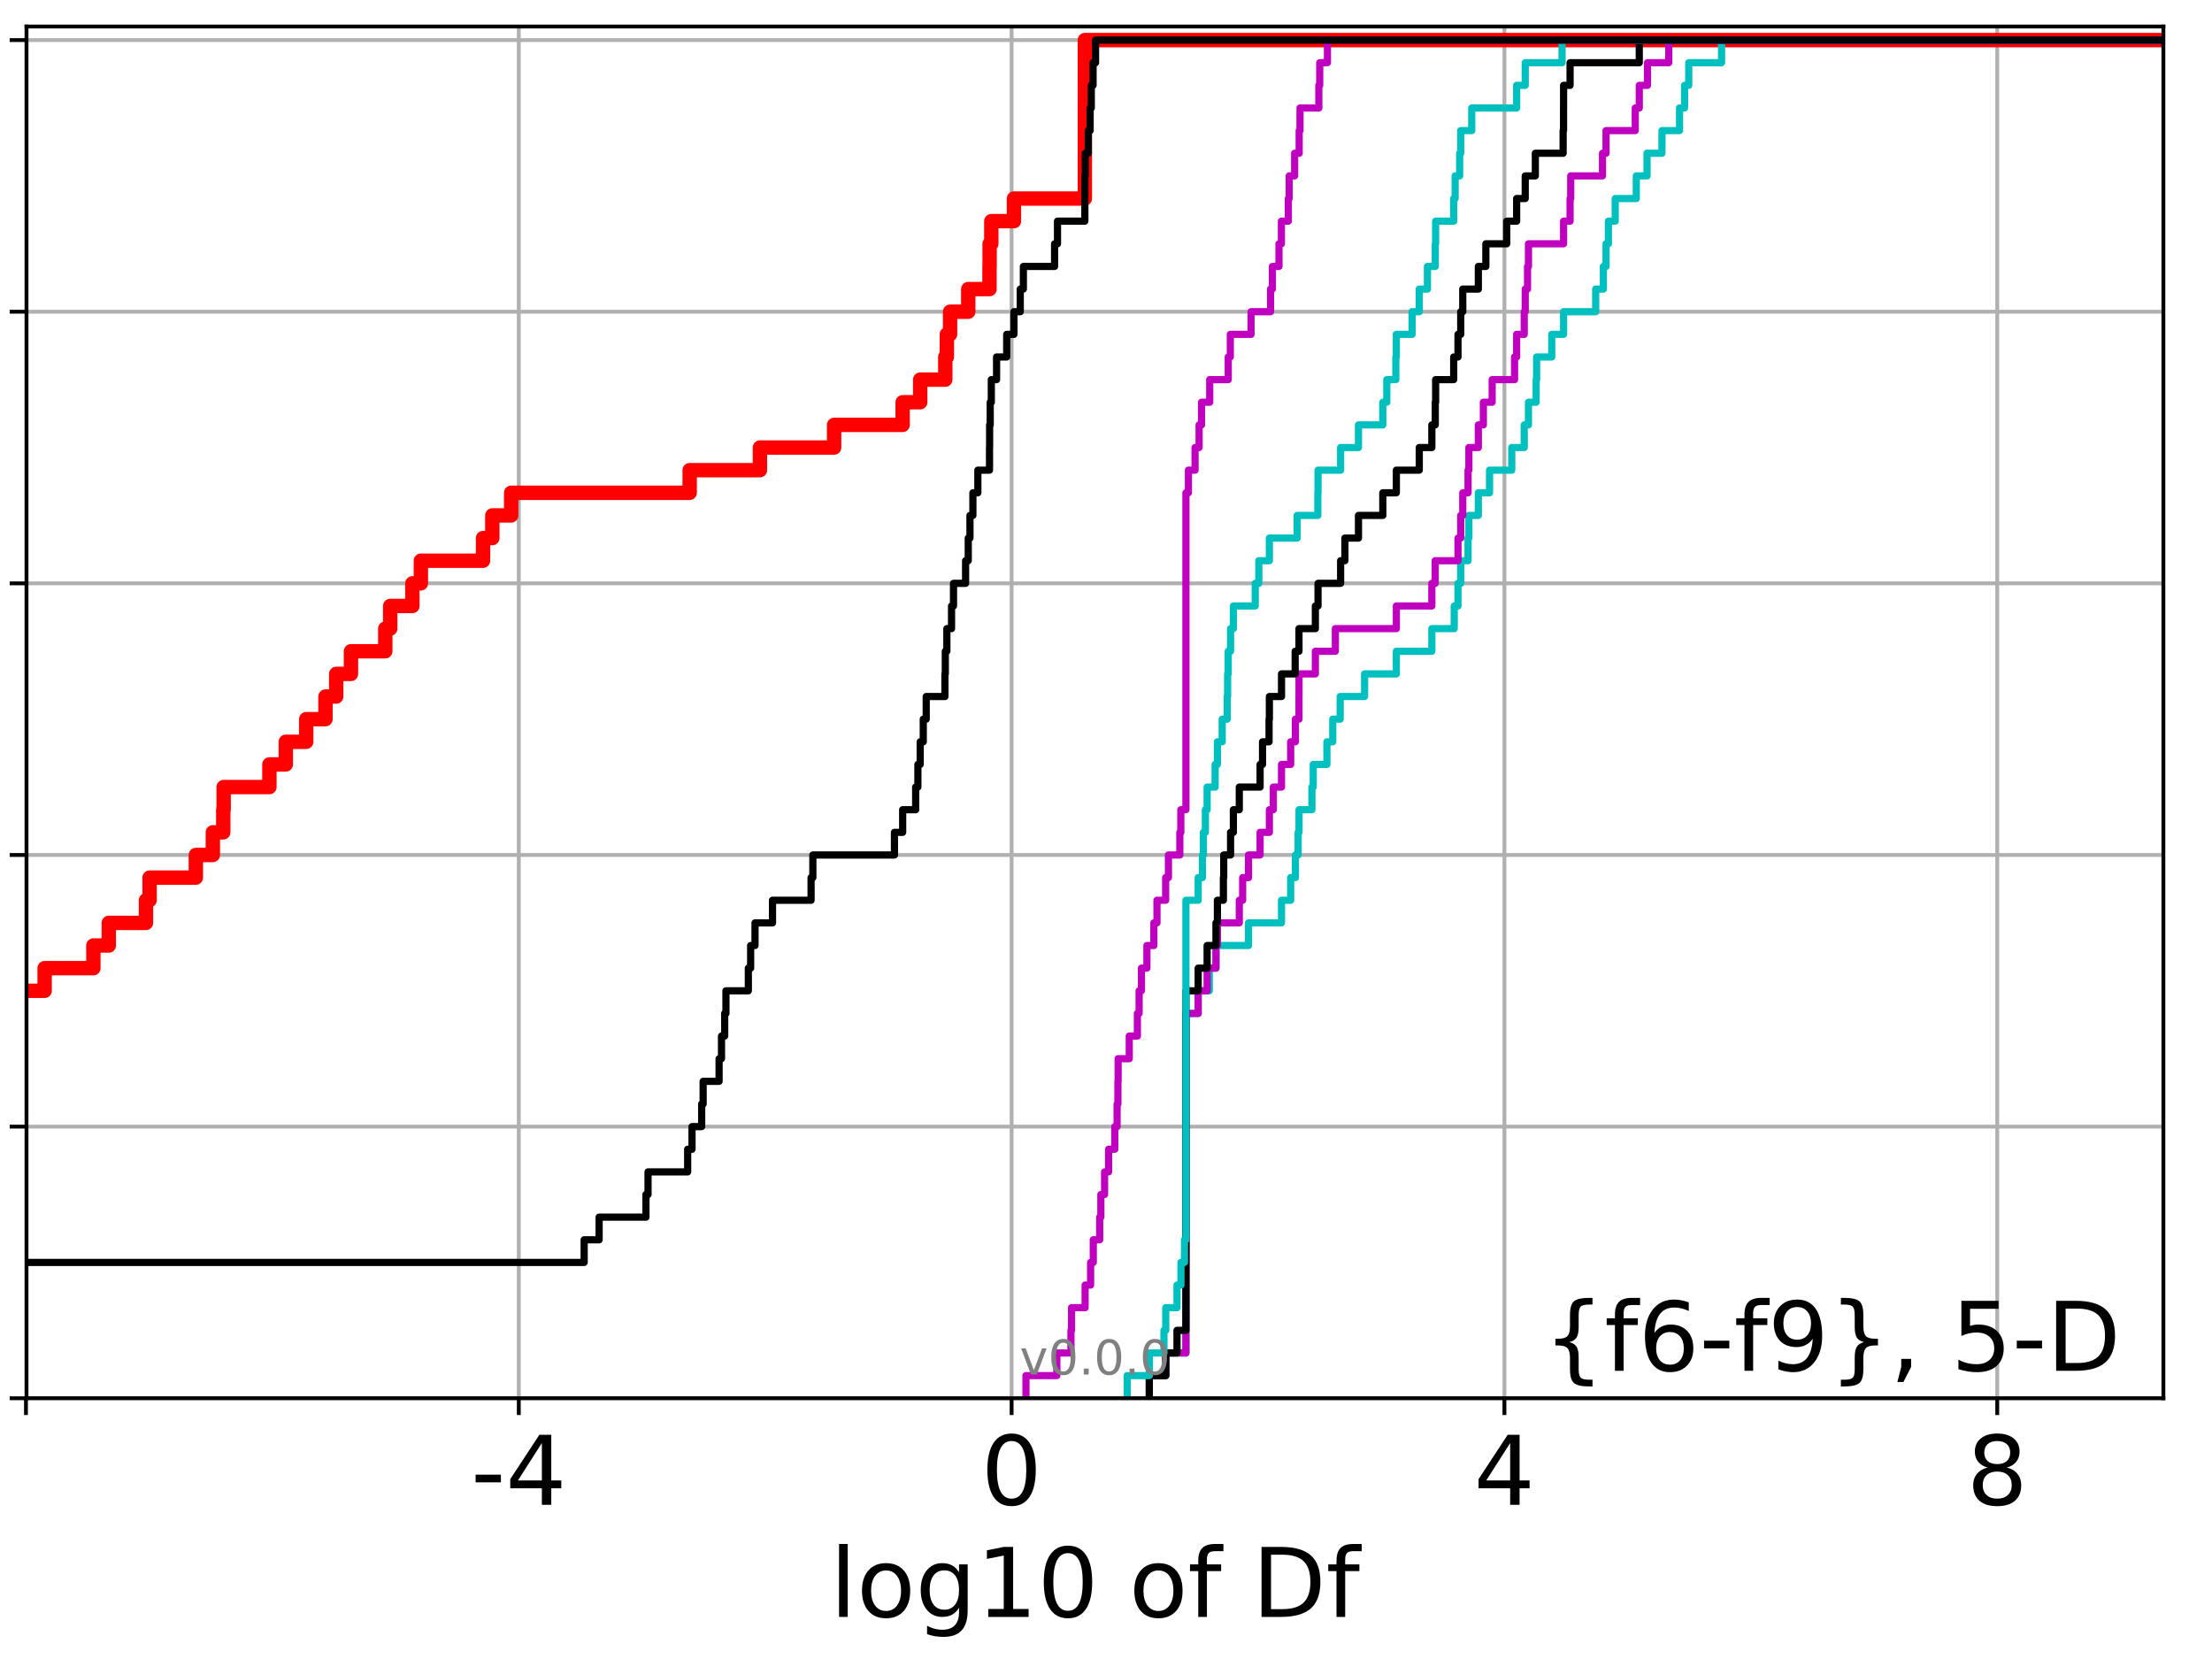 <?xml version="1.0" encoding="utf-8" standalone="no"?>
<!DOCTYPE svg PUBLIC "-//W3C//DTD SVG 1.1//EN"
  "http://www.w3.org/Graphics/SVG/1.1/DTD/svg11.dtd">
<!-- Created with matplotlib (http://matplotlib.org/) -->
<svg height="345.6pt" version="1.1" viewBox="0 0 460.8 345.6" width="460.8pt" xmlns="http://www.w3.org/2000/svg" xmlns:xlink="http://www.w3.org/1999/xlink">
 <defs>
  <style type="text/css">
*{stroke-linecap:butt;stroke-linejoin:round;}
  </style>
 </defs>
 <g id="figure_1">
  <g id="patch_1">
   <path d="M 0 345.6 
L 460.8 345.6 
L 460.8 0 
L 0 0 
z
" style="fill:#ffffff;"/>
  </g>
  <g id="axes_1">
   <g id="patch_2">
    <path d="M 5.52 291.28 
L 450.672 291.28 
L 450.672 5.52 
L 5.52 5.52 
z
" style="fill:#ffffff;"/>
   </g>
   <g id="matplotlib.axis_1">
    <g id="xtick_1">
     <g id="line2d_1">
      <path clip-path="url(#p31fe9f0232)" d="M 5.409 291.28 
L 5.409 5.52 
" style="fill:none;stroke:#b0b0b0;stroke-linecap:square;stroke-width:0.8;"/>
     </g>
     <g id="line2d_2">
      <defs>
       <path d="M 0 0 
L 0 3.5 
" id="mfe0b8bdc21" style="stroke:#000000;stroke-width:0.8;"/>
      </defs>
      <g>
       <use style="stroke:#000000;stroke-width:0.8;" x="5.409" xlink:href="#mfe0b8bdc21" y="291.28"/>
      </g>
     </g>
    </g>
    <g id="xtick_2">
     <g id="line2d_3">
      <path clip-path="url(#p31fe9f0232)" d="M 108.072 291.28 
L 108.072 5.52 
" style="fill:none;stroke:#b0b0b0;stroke-linecap:square;stroke-width:0.8;"/>
     </g>
     <g id="line2d_4">
      <g>
       <use style="stroke:#000000;stroke-width:0.8;" x="108.072" xlink:href="#mfe0b8bdc21" y="291.28"/>
      </g>
     </g>
     <g id="text_1">
      <!-- -4 -->
      <defs>
       <path d="M 4.891 31.391 
L 31.203 31.391 
L 31.203 23.391 
L 4.891 23.391 
z
" id="DejaVuSans-2d"/>
       <path d="M 37.797 64.312 
L 12.891 25.391 
L 37.797 25.391 
z
M 35.203 72.906 
L 47.609 72.906 
L 47.609 25.391 
L 58.016 25.391 
L 58.016 17.188 
L 47.609 17.188 
L 47.609 0 
L 37.797 0 
L 37.797 17.188 
L 4.891 17.188 
L 4.891 26.703 
z
" id="DejaVuSans-34"/>
      </defs>
      <g transform="translate(98.102 313.477)scale(0.2 -0.2)">
       <use xlink:href="#DejaVuSans-2d"/>
       <use x="36.084" xlink:href="#DejaVuSans-34"/>
      </g>
     </g>
    </g>
    <g id="xtick_3">
     <g id="line2d_5">
      <path clip-path="url(#p31fe9f0232)" d="M 210.735 291.28 
L 210.735 5.52 
" style="fill:none;stroke:#b0b0b0;stroke-linecap:square;stroke-width:0.8;"/>
     </g>
     <g id="line2d_6">
      <g>
       <use style="stroke:#000000;stroke-width:0.8;" x="210.735" xlink:href="#mfe0b8bdc21" y="291.28"/>
      </g>
     </g>
     <g id="text_2">
      <!-- 0 -->
      <defs>
       <path d="M 31.781 66.406 
Q 24.172 66.406 20.328 58.906 
Q 16.5 51.422 16.5 36.375 
Q 16.5 21.391 20.328 13.891 
Q 24.172 6.391 31.781 6.391 
Q 39.453 6.391 43.281 13.891 
Q 47.125 21.391 47.125 36.375 
Q 47.125 51.422 43.281 58.906 
Q 39.453 66.406 31.781 66.406 
z
M 31.781 74.219 
Q 44.047 74.219 50.516 64.516 
Q 56.984 54.828 56.984 36.375 
Q 56.984 17.969 50.516 8.266 
Q 44.047 -1.422 31.781 -1.422 
Q 19.531 -1.422 13.062 8.266 
Q 6.594 17.969 6.594 36.375 
Q 6.594 54.828 13.062 64.516 
Q 19.531 74.219 31.781 74.219 
z
" id="DejaVuSans-30"/>
      </defs>
      <g transform="translate(204.372 313.477)scale(0.2 -0.2)">
       <use xlink:href="#DejaVuSans-30"/>
      </g>
     </g>
    </g>
    <g id="xtick_4">
     <g id="line2d_7">
      <path clip-path="url(#p31fe9f0232)" d="M 313.398 291.28 
L 313.398 5.52 
" style="fill:none;stroke:#b0b0b0;stroke-linecap:square;stroke-width:0.8;"/>
     </g>
     <g id="line2d_8">
      <g>
       <use style="stroke:#000000;stroke-width:0.8;" x="313.398" xlink:href="#mfe0b8bdc21" y="291.28"/>
      </g>
     </g>
     <g id="text_3">
      <!-- 4 -->
      <g transform="translate(307.035 313.477)scale(0.2 -0.2)">
       <use xlink:href="#DejaVuSans-34"/>
      </g>
     </g>
    </g>
    <g id="xtick_5">
     <g id="line2d_9">
      <path clip-path="url(#p31fe9f0232)" d="M 416.061 291.28 
L 416.061 5.52 
" style="fill:none;stroke:#b0b0b0;stroke-linecap:square;stroke-width:0.8;"/>
     </g>
     <g id="line2d_10">
      <g>
       <use style="stroke:#000000;stroke-width:0.8;" x="416.061" xlink:href="#mfe0b8bdc21" y="291.28"/>
      </g>
     </g>
     <g id="text_4">
      <!-- 8 -->
      <defs>
       <path d="M 31.781 34.625 
Q 24.75 34.625 20.719 30.859 
Q 16.703 27.094 16.703 20.516 
Q 16.703 13.922 20.719 10.156 
Q 24.75 6.391 31.781 6.391 
Q 38.812 6.391 42.859 10.172 
Q 46.922 13.969 46.922 20.516 
Q 46.922 27.094 42.891 30.859 
Q 38.875 34.625 31.781 34.625 
z
M 21.922 38.812 
Q 15.578 40.375 12.031 44.719 
Q 8.5 49.078 8.5 55.328 
Q 8.5 64.062 14.719 69.141 
Q 20.953 74.219 31.781 74.219 
Q 42.672 74.219 48.875 69.141 
Q 55.078 64.062 55.078 55.328 
Q 55.078 49.078 51.531 44.719 
Q 48 40.375 41.703 38.812 
Q 48.828 37.156 52.797 32.312 
Q 56.781 27.484 56.781 20.516 
Q 56.781 9.906 50.312 4.234 
Q 43.844 -1.422 31.781 -1.422 
Q 19.734 -1.422 13.25 4.234 
Q 6.781 9.906 6.781 20.516 
Q 6.781 27.484 10.781 32.312 
Q 14.797 37.156 21.922 38.812 
z
M 18.312 54.391 
Q 18.312 48.734 21.844 45.562 
Q 25.391 42.391 31.781 42.391 
Q 38.141 42.391 41.719 45.562 
Q 45.312 48.734 45.312 54.391 
Q 45.312 60.062 41.719 63.234 
Q 38.141 66.406 31.781 66.406 
Q 25.391 66.406 21.844 63.234 
Q 18.312 60.062 18.312 54.391 
z
" id="DejaVuSans-38"/>
      </defs>
      <g transform="translate(409.698 313.477)scale(0.2 -0.2)">
       <use xlink:href="#DejaVuSans-38"/>
      </g>
     </g>
    </g>
    <g id="text_5">
     <!-- log10 of Df -->
     <defs>
      <path d="M 9.422 75.984 
L 18.406 75.984 
L 18.406 0 
L 9.422 0 
z
" id="DejaVuSans-6c"/>
      <path d="M 30.609 48.391 
Q 23.391 48.391 19.188 42.75 
Q 14.984 37.109 14.984 27.297 
Q 14.984 17.484 19.156 11.844 
Q 23.344 6.203 30.609 6.203 
Q 37.797 6.203 41.984 11.859 
Q 46.188 17.531 46.188 27.297 
Q 46.188 37.016 41.984 42.703 
Q 37.797 48.391 30.609 48.391 
z
M 30.609 56 
Q 42.328 56 49.016 48.375 
Q 55.719 40.766 55.719 27.297 
Q 55.719 13.875 49.016 6.219 
Q 42.328 -1.422 30.609 -1.422 
Q 18.844 -1.422 12.172 6.219 
Q 5.516 13.875 5.516 27.297 
Q 5.516 40.766 12.172 48.375 
Q 18.844 56 30.609 56 
z
" id="DejaVuSans-6f"/>
      <path d="M 45.406 27.984 
Q 45.406 37.75 41.375 43.109 
Q 37.359 48.484 30.078 48.484 
Q 22.859 48.484 18.828 43.109 
Q 14.797 37.75 14.797 27.984 
Q 14.797 18.266 18.828 12.891 
Q 22.859 7.516 30.078 7.516 
Q 37.359 7.516 41.375 12.891 
Q 45.406 18.266 45.406 27.984 
z
M 54.391 6.781 
Q 54.391 -7.172 48.188 -13.984 
Q 42 -20.797 29.203 -20.797 
Q 24.469 -20.797 20.266 -20.094 
Q 16.062 -19.391 12.109 -17.922 
L 12.109 -9.188 
Q 16.062 -11.328 19.922 -12.344 
Q 23.781 -13.375 27.781 -13.375 
Q 36.625 -13.375 41.016 -8.766 
Q 45.406 -4.156 45.406 5.172 
L 45.406 9.625 
Q 42.625 4.781 38.281 2.391 
Q 33.938 0 27.875 0 
Q 17.828 0 11.672 7.656 
Q 5.516 15.328 5.516 27.984 
Q 5.516 40.672 11.672 48.328 
Q 17.828 56 27.875 56 
Q 33.938 56 38.281 53.609 
Q 42.625 51.219 45.406 46.391 
L 45.406 54.688 
L 54.391 54.688 
z
" id="DejaVuSans-67"/>
      <path d="M 12.406 8.297 
L 28.516 8.297 
L 28.516 63.922 
L 10.984 60.406 
L 10.984 69.391 
L 28.422 72.906 
L 38.281 72.906 
L 38.281 8.297 
L 54.391 8.297 
L 54.391 0 
L 12.406 0 
z
" id="DejaVuSans-31"/>
      <path id="DejaVuSans-20"/>
      <path d="M 37.109 75.984 
L 37.109 68.5 
L 28.516 68.5 
Q 23.688 68.5 21.797 66.547 
Q 19.922 64.594 19.922 59.516 
L 19.922 54.688 
L 34.719 54.688 
L 34.719 47.703 
L 19.922 47.703 
L 19.922 0 
L 10.891 0 
L 10.891 47.703 
L 2.297 47.703 
L 2.297 54.688 
L 10.891 54.688 
L 10.891 58.5 
Q 10.891 67.625 15.141 71.797 
Q 19.391 75.984 28.609 75.984 
z
" id="DejaVuSans-66"/>
      <path d="M 19.672 64.797 
L 19.672 8.109 
L 31.594 8.109 
Q 46.688 8.109 53.688 14.938 
Q 60.688 21.781 60.688 36.531 
Q 60.688 51.172 53.688 57.984 
Q 46.688 64.797 31.594 64.797 
z
M 9.812 72.906 
L 30.078 72.906 
Q 51.266 72.906 61.172 64.094 
Q 71.094 55.281 71.094 36.531 
Q 71.094 17.672 61.125 8.828 
Q 51.172 0 30.078 0 
L 9.812 0 
z
" id="DejaVuSans-44"/>
     </defs>
     <g transform="translate(172.91 336.833)scale(0.2 -0.2)">
      <use xlink:href="#DejaVuSans-6c"/>
      <use x="27.783" xlink:href="#DejaVuSans-6f"/>
      <use x="88.965" xlink:href="#DejaVuSans-67"/>
      <use x="152.441" xlink:href="#DejaVuSans-31"/>
      <use x="216.064" xlink:href="#DejaVuSans-30"/>
      <use x="279.688" xlink:href="#DejaVuSans-20"/>
      <use x="311.475" xlink:href="#DejaVuSans-6f"/>
      <use x="372.656" xlink:href="#DejaVuSans-66"/>
      <use x="407.861" xlink:href="#DejaVuSans-20"/>
      <use x="439.648" xlink:href="#DejaVuSans-44"/>
      <use x="516.65" xlink:href="#DejaVuSans-66"/>
     </g>
    </g>
   </g>
   <g id="matplotlib.axis_2">
    <g id="ytick_1">
     <g id="line2d_11">
      <path clip-path="url(#p31fe9f0232)" d="M 5.52 291.28 
L 450.672 291.28 
" style="fill:none;stroke:#b0b0b0;stroke-linecap:square;stroke-width:0.8;"/>
     </g>
     <g id="line2d_12">
      <defs>
       <path d="M 0 0 
L -3.5 0 
" id="mec81c7b1a6" style="stroke:#000000;stroke-width:0.8;"/>
      </defs>
      <g>
       <use style="stroke:#000000;stroke-width:0.8;" x="5.52" xlink:href="#mec81c7b1a6" y="291.28"/>
      </g>
     </g>
    </g>
    <g id="ytick_2">
     <g id="line2d_13">
      <path clip-path="url(#p31fe9f0232)" d="M 5.52 234.694 
L 450.672 234.694 
" style="fill:none;stroke:#b0b0b0;stroke-linecap:square;stroke-width:0.8;"/>
     </g>
     <g id="line2d_14">
      <g>
       <use style="stroke:#000000;stroke-width:0.8;" x="5.52" xlink:href="#mec81c7b1a6" y="234.694"/>
      </g>
     </g>
    </g>
    <g id="ytick_3">
     <g id="line2d_15">
      <path clip-path="url(#p31fe9f0232)" d="M 5.52 178.108 
L 450.672 178.108 
" style="fill:none;stroke:#b0b0b0;stroke-linecap:square;stroke-width:0.8;"/>
     </g>
     <g id="line2d_16">
      <g>
       <use style="stroke:#000000;stroke-width:0.8;" x="5.52" xlink:href="#mec81c7b1a6" y="178.108"/>
      </g>
     </g>
    </g>
    <g id="ytick_4">
     <g id="line2d_17">
      <path clip-path="url(#p31fe9f0232)" d="M 5.52 121.522 
L 450.672 121.522 
" style="fill:none;stroke:#b0b0b0;stroke-linecap:square;stroke-width:0.8;"/>
     </g>
     <g id="line2d_18">
      <g>
       <use style="stroke:#000000;stroke-width:0.8;" x="5.52" xlink:href="#mec81c7b1a6" y="121.522"/>
      </g>
     </g>
    </g>
    <g id="ytick_5">
     <g id="line2d_19">
      <path clip-path="url(#p31fe9f0232)" d="M 5.52 64.935 
L 450.672 64.935 
" style="fill:none;stroke:#b0b0b0;stroke-linecap:square;stroke-width:0.8;"/>
     </g>
     <g id="line2d_20">
      <g>
       <use style="stroke:#000000;stroke-width:0.8;" x="5.52" xlink:href="#mec81c7b1a6" y="64.935"/>
      </g>
     </g>
    </g>
    <g id="ytick_6">
     <g id="line2d_21">
      <path clip-path="url(#p31fe9f0232)" d="M 5.52 8.349 
L 450.672 8.349 
" style="fill:none;stroke:#b0b0b0;stroke-linecap:square;stroke-width:0.8;"/>
     </g>
     <g id="line2d_22">
      <g>
       <use style="stroke:#000000;stroke-width:0.8;" x="5.52" xlink:href="#mec81c7b1a6" y="8.349"/>
      </g>
     </g>
    </g>
   </g>
   <g id="line2d_23">
    <path clip-path="url(#p31fe9f0232)" d="M -1 211.116 
L 2.131 211.116 
L 2.131 206.401 
L 9.299 206.401 
L 9.299 201.685 
L 19.453 201.685 
L 19.453 196.97 
L 22.664 196.97 
L 22.664 192.254 
L 30.413 192.254 
L 30.413 187.539 
L 31.16 187.539 
L 31.16 182.823 
L 40.796 182.823 
L 40.796 178.108 
L 44.34 178.108 
L 44.34 173.392 
L 46.51 173.392 
L 46.51 168.677 
L 46.591 168.677 
L 46.591 163.961 
L 56.122 163.961 
L 56.122 159.246 
L 59.534 159.246 
L 59.534 154.53 
L 63.79 154.53 
L 63.79 149.815 
L 67.803 149.815 
L 67.803 145.099 
L 70.039 145.099 
L 70.039 140.384 
L 73.116 140.384 
L 73.116 135.668 
L 80.263 135.668 
L 80.263 130.953 
L 81.284 130.953 
L 81.284 126.237 
L 85.905 126.237 
L 85.905 121.522 
L 87.676 121.522 
L 87.676 116.806 
L 100.628 116.806 
L 100.628 112.091 
L 102.558 112.091 
L 102.558 107.375 
L 106.486 107.375 
L 106.486 102.66 
L 143.671 102.66 
L 143.671 97.944 
L 158.309 97.944 
L 158.309 93.229 
L 173.763 93.229 
L 173.763 88.513 
L 188.041 88.513 
L 188.041 83.797 
L 191.696 83.797 
L 191.696 79.082 
L 196.923 79.082 
L 196.923 74.366 
L 197.249 74.366 
L 197.249 69.651 
L 197.918 69.651 
L 197.918 64.935 
L 201.706 64.935 
L 201.706 60.22 
L 206.132 60.22 
L 206.132 55.504 
L 206.156 55.504 
L 206.156 50.789 
L 206.51 50.789 
L 206.51 46.073 
L 211.223 46.073 
L 211.223 41.358 
L 225.993 41.358 
L 225.993 36.642 
L 225.993 36.642 
L 225.993 31.927 
L 225.993 31.927 
L 225.993 27.211 
L 225.993 27.211 
L 225.993 22.496 
L 225.993 22.496 
L 225.993 17.78 
L 225.993 17.78 
L 225.993 13.065 
L 225.993 13.065 
L 225.993 8.349 
L 225.993 8.349 
L 225.993 8.349 
L 450.672 8.349 
" style="fill:none;stroke:#ff0000;stroke-linecap:square;stroke-width:3;"/>
   </g>
   <g id="line2d_24">
    <path clip-path="url(#p31fe9f0232)" d="M 239.423 291.28 
L 239.423 286.564 
L 242.851 286.564 
L 242.851 281.849 
L 247.051 281.849 
L 247.051 277.133 
L 247.051 277.133 
L 247.051 272.418 
L 247.051 272.418 
L 247.051 267.702 
L 247.051 267.702 
L 247.051 262.987 
L 247.051 262.987 
L 247.051 258.271 
L 247.051 258.271 
L 247.051 253.556 
L 247.051 253.556 
L 247.051 248.84 
L 247.051 248.84 
L 247.051 244.125 
L 247.051 244.125 
L 247.051 239.409 
L 247.051 239.409 
L 247.051 234.694 
L 247.051 234.694 
L 247.051 229.978 
L 247.051 229.978 
L 247.051 225.263 
L 247.051 225.263 
L 247.051 220.547 
L 247.051 220.547 
L 247.051 215.832 
L 247.051 215.832 
L 247.051 211.116 
L 249.602 211.116 
L 249.602 206.401 
L 251.912 206.401 
L 251.912 201.685 
L 253.31 201.685 
L 253.31 196.97 
L 260.089 196.97 
L 260.089 192.254 
L 266.962 192.254 
L 266.962 187.539 
L 268.871 187.539 
L 268.871 182.823 
L 269.857 182.823 
L 269.857 178.108 
L 270.425 178.108 
L 270.425 173.392 
L 270.61 173.392 
L 270.61 168.677 
L 273.298 168.677 
L 273.298 163.961 
L 273.571 163.961 
L 273.571 159.246 
L 276.422 159.246 
L 276.422 154.53 
L 277.638 154.53 
L 277.638 149.815 
L 279.184 149.815 
L 279.184 145.099 
L 284.27 145.099 
L 284.27 140.384 
L 290.886 140.384 
L 290.886 135.668 
L 298.28 135.668 
L 298.28 130.953 
L 302.942 130.953 
L 302.942 126.237 
L 303.726 126.237 
L 303.726 121.522 
L 304.297 121.522 
L 304.297 116.806 
L 305.822 116.806 
L 305.822 112.091 
L 305.994 112.091 
L 305.994 107.375 
L 307.967 107.375 
L 307.967 102.66 
L 310.298 102.66 
L 310.298 97.944 
L 314.926 97.944 
L 314.926 93.229 
L 317.529 93.229 
L 317.529 88.513 
L 318.406 88.513 
L 318.406 83.797 
L 320.006 83.797 
L 320.006 79.082 
L 320.108 79.082 
L 320.108 74.366 
L 323.259 74.366 
L 323.259 69.651 
L 325.722 69.651 
L 325.722 64.935 
L 332.413 64.935 
L 332.413 60.22 
L 334.011 60.22 
L 334.011 55.504 
L 334.565 55.504 
L 334.565 50.789 
L 335.06 50.789 
L 335.06 46.073 
L 336.478 46.073 
L 336.478 41.358 
L 340.871 41.358 
L 340.871 36.642 
L 343.106 36.642 
L 343.106 31.927 
L 346.217 31.927 
L 346.217 27.211 
L 349.877 27.211 
L 349.877 22.496 
L 350.929 22.496 
L 350.929 17.78 
L 351.797 17.78 
L 351.797 13.065 
L 358.632 13.065 
L 358.632 8.349 
L 358.632 8.349 
L 358.632 8.349 
L 450.672 8.349 
" style="fill:none;stroke:#00bfbf;stroke-linecap:square;stroke-width:1.5;"/>
   </g>
   <g id="line2d_25">
    <path clip-path="url(#p31fe9f0232)" d="M 239.423 291.28 
L 239.423 286.564 
L 242.851 286.564 
L 242.851 281.849 
L 247.051 281.849 
L 247.051 277.133 
L 247.051 277.133 
L 247.051 272.418 
L 247.051 272.418 
L 247.051 267.702 
L 247.051 267.702 
L 247.051 262.987 
L 247.051 262.987 
L 247.051 258.271 
L 247.051 258.271 
L 247.051 253.556 
L 247.051 253.556 
L 247.051 248.84 
L 247.051 248.84 
L 247.051 244.125 
L 247.051 244.125 
L 247.051 239.409 
L 247.051 239.409 
L 247.051 234.694 
L 247.051 234.694 
L 247.051 229.978 
L 247.051 229.978 
L 247.051 225.263 
L 247.051 225.263 
L 247.051 220.547 
L 247.051 220.547 
L 247.051 215.832 
L 247.051 215.832 
L 247.051 211.116 
L 249.602 211.116 
L 249.602 206.401 
L 251.468 206.401 
L 251.468 201.685 
L 253.31 201.685 
L 253.31 196.97 
L 253.607 196.97 
L 253.607 192.254 
L 258.167 192.254 
L 258.167 187.539 
L 258.868 187.539 
L 258.868 182.823 
L 260.089 182.823 
L 260.089 178.108 
L 262.5 178.108 
L 262.5 173.392 
L 264.435 173.392 
L 264.435 168.677 
L 265.255 168.677 
L 265.255 163.961 
L 266.962 163.961 
L 266.962 159.246 
L 268.871 159.246 
L 268.871 154.53 
L 269.857 154.53 
L 269.857 149.815 
L 270.602 149.815 
L 270.602 145.099 
L 270.61 145.099 
L 270.61 140.384 
L 274.015 140.384 
L 274.015 135.668 
L 278.174 135.668 
L 278.174 130.953 
L 290.886 130.953 
L 290.886 126.237 
L 298.28 126.237 
L 298.28 121.522 
L 298.976 121.522 
L 298.976 116.806 
L 303.726 116.806 
L 303.726 112.091 
L 304.297 112.091 
L 304.297 107.375 
L 304.72 107.375 
L 304.72 102.66 
L 305.822 102.66 
L 305.822 97.944 
L 305.994 97.944 
L 305.994 93.229 
L 307.967 93.229 
L 307.967 88.513 
L 309.013 88.513 
L 309.013 83.797 
L 310.846 83.797 
L 310.846 79.082 
L 315.51 79.082 
L 315.51 74.366 
L 315.945 74.366 
L 315.945 69.651 
L 317.529 69.651 
L 317.529 64.935 
L 317.734 64.935 
L 317.734 60.22 
L 318.213 60.22 
L 318.213 55.504 
L 318.406 55.504 
L 318.406 50.789 
L 325.722 50.789 
L 325.722 46.073 
L 327.075 46.073 
L 327.075 41.358 
L 327.211 41.358 
L 327.211 36.642 
L 333.829 36.642 
L 333.829 31.927 
L 334.565 31.927 
L 334.565 27.211 
L 340.653 27.211 
L 340.653 22.496 
L 341.491 22.496 
L 341.491 17.78 
L 343.202 17.78 
L 343.202 13.065 
L 347.638 13.065 
L 347.638 8.349 
L 347.638 8.349 
L 347.638 8.349 
L 450.672 8.349 
" style="fill:none;stroke:#bf00bf;stroke-linecap:square;stroke-width:1.5;"/>
   </g>
   <g id="line2d_26">
    <path clip-path="url(#p31fe9f0232)" d="M 239.423 291.28 
L 239.423 286.564 
L 242.851 286.564 
L 242.851 281.849 
L 245.192 281.849 
L 245.192 277.133 
L 247.051 277.133 
L 247.051 272.418 
L 247.051 272.418 
L 247.051 267.702 
L 247.051 267.702 
L 247.051 262.987 
L 247.051 262.987 
L 247.051 258.271 
L 247.051 258.271 
L 247.051 253.556 
L 247.051 253.556 
L 247.051 248.84 
L 247.051 248.84 
L 247.051 244.125 
L 247.051 244.125 
L 247.051 239.409 
L 247.051 239.409 
L 247.051 234.694 
L 247.051 234.694 
L 247.051 229.978 
L 247.051 229.978 
L 247.051 225.263 
L 247.051 225.263 
L 247.051 220.547 
L 247.051 220.547 
L 247.051 215.832 
L 247.051 215.832 
L 247.051 211.116 
L 247.051 211.116 
L 247.051 206.401 
L 249.602 206.401 
L 249.602 201.685 
L 251.468 201.685 
L 251.468 196.97 
L 253.31 196.97 
L 253.31 192.254 
L 253.607 192.254 
L 253.607 187.539 
L 254.856 187.539 
L 254.856 182.823 
L 254.924 182.823 
L 254.924 178.108 
L 256.351 178.108 
L 256.351 173.392 
L 256.935 173.392 
L 256.935 168.677 
L 258.167 168.677 
L 258.167 163.961 
L 262.5 163.961 
L 262.5 159.246 
L 263.012 159.246 
L 263.012 154.53 
L 264.368 154.53 
L 264.368 149.815 
L 264.435 149.815 
L 264.435 145.099 
L 266.962 145.099 
L 266.962 140.384 
L 269.805 140.384 
L 269.805 135.668 
L 270.602 135.668 
L 270.602 130.953 
L 274.015 130.953 
L 274.015 126.237 
L 274.57 126.237 
L 274.57 121.522 
L 279.275 121.522 
L 279.275 116.806 
L 280.169 116.806 
L 280.169 112.091 
L 282.995 112.091 
L 282.995 107.375 
L 288.065 107.375 
L 288.065 102.66 
L 290.886 102.66 
L 290.886 97.944 
L 295.657 97.944 
L 295.657 93.229 
L 298.28 93.229 
L 298.28 88.513 
L 298.992 88.513 
L 298.992 83.797 
L 299.071 83.797 
L 299.071 79.082 
L 302.832 79.082 
L 302.832 74.366 
L 303.726 74.366 
L 303.726 69.651 
L 304.297 69.651 
L 304.297 64.935 
L 304.72 64.935 
L 304.72 60.22 
L 307.967 60.22 
L 307.967 55.504 
L 309.531 55.504 
L 309.531 50.789 
L 313.877 50.789 
L 313.877 46.073 
L 315.945 46.073 
L 315.945 41.358 
L 317.734 41.358 
L 317.734 36.642 
L 319.839 36.642 
L 319.839 31.927 
L 325.63 31.927 
L 325.63 27.211 
L 325.714 27.211 
L 325.714 22.496 
L 325.722 22.496 
L 325.722 17.78 
L 327.075 17.78 
L 327.075 13.065 
L 341.491 13.065 
L 341.491 8.349 
L 341.491 8.349 
L 341.491 8.349 
L 450.672 8.349 
" style="fill:none;stroke:#000000;stroke-linecap:square;stroke-width:1.5;"/>
   </g>
   <g id="line2d_27">
    <path clip-path="url(#p31fe9f0232)" d="M 234.818 291.28 
L 234.818 286.564 
L 239.423 286.564 
L 239.423 281.849 
L 242.473 281.849 
L 242.473 277.133 
L 242.851 277.133 
L 242.851 272.418 
L 245.192 272.418 
L 245.192 267.702 
L 246.013 267.702 
L 246.013 262.987 
L 246.751 262.987 
L 246.751 258.271 
L 247.051 258.271 
L 247.051 253.556 
L 247.051 253.556 
L 247.051 248.84 
L 247.051 248.84 
L 247.051 244.125 
L 247.051 244.125 
L 247.051 239.409 
L 247.051 239.409 
L 247.051 234.694 
L 247.051 234.694 
L 247.051 229.978 
L 247.051 229.978 
L 247.051 225.263 
L 247.051 225.263 
L 247.051 220.547 
L 247.051 220.547 
L 247.051 215.832 
L 247.051 215.832 
L 247.051 211.116 
L 247.051 211.116 
L 247.051 206.401 
L 247.051 206.401 
L 247.051 201.685 
L 247.051 201.685 
L 247.051 196.97 
L 247.051 196.97 
L 247.051 192.254 
L 247.051 192.254 
L 247.051 187.539 
L 249.602 187.539 
L 249.602 182.823 
L 250.486 182.823 
L 250.486 178.108 
L 250.682 178.108 
L 250.682 173.392 
L 251.1 173.392 
L 251.1 168.677 
L 251.468 168.677 
L 251.468 163.961 
L 253.132 163.961 
L 253.132 159.246 
L 253.607 159.246 
L 253.607 154.53 
L 254.608 154.53 
L 254.608 149.815 
L 255.654 149.815 
L 255.654 145.099 
L 255.735 145.099 
L 255.735 140.384 
L 255.854 140.384 
L 255.854 135.668 
L 256.351 135.668 
L 256.351 130.953 
L 256.935 130.953 
L 256.935 126.237 
L 261.49 126.237 
L 261.49 121.522 
L 262.234 121.522 
L 262.234 116.806 
L 264.435 116.806 
L 264.435 112.091 
L 270.216 112.091 
L 270.216 107.375 
L 274.529 107.375 
L 274.529 102.66 
L 274.57 102.66 
L 274.57 97.944 
L 279.275 97.944 
L 279.275 93.229 
L 282.995 93.229 
L 282.995 88.513 
L 288.065 88.513 
L 288.065 83.797 
L 288.897 83.797 
L 288.897 79.082 
L 290.785 79.082 
L 290.785 74.366 
L 290.886 74.366 
L 290.886 69.651 
L 294.167 69.651 
L 294.167 64.935 
L 295.657 64.935 
L 295.657 60.22 
L 297.36 60.22 
L 297.36 55.504 
L 298.992 55.504 
L 298.992 50.789 
L 299.071 50.789 
L 299.071 46.073 
L 302.832 46.073 
L 302.832 41.358 
L 303.132 41.358 
L 303.132 36.642 
L 304.073 36.642 
L 304.073 31.927 
L 304.297 31.927 
L 304.297 27.211 
L 306.593 27.211 
L 306.593 22.496 
L 315.945 22.496 
L 315.945 17.78 
L 317.734 17.78 
L 317.734 13.065 
L 325.405 13.065 
L 325.405 8.349 
L 325.405 8.349 
L 325.405 8.349 
L 450.672 8.349 
" style="fill:none;stroke:#00bfbf;stroke-linecap:square;stroke-width:1.5;"/>
   </g>
   <g id="line2d_28">
    <path clip-path="url(#p31fe9f0232)" d="M 213.727 291.28 
L 213.727 286.564 
L 220.164 286.564 
L 220.164 281.849 
L 223.1 281.849 
L 223.1 277.133 
L 223.22 277.133 
L 223.22 272.418 
L 226.046 272.418 
L 226.046 267.702 
L 227.194 267.702 
L 227.194 262.987 
L 227.751 262.987 
L 227.751 258.271 
L 229.087 258.271 
L 229.087 253.556 
L 229.33 253.556 
L 229.33 248.84 
L 230.106 248.84 
L 230.106 244.125 
L 230.942 244.125 
L 230.942 239.409 
L 232.23 239.409 
L 232.23 234.694 
L 232.714 234.694 
L 232.714 229.978 
L 232.882 229.978 
L 232.882 225.263 
L 232.928 225.263 
L 232.928 220.547 
L 235.244 220.547 
L 235.244 215.832 
L 236.939 215.832 
L 236.939 211.116 
L 237.298 211.116 
L 237.298 206.401 
L 237.78 206.401 
L 237.78 201.685 
L 238.924 201.685 
L 238.924 196.97 
L 240.372 196.97 
L 240.372 192.254 
L 241.02 192.254 
L 241.02 187.539 
L 242.827 187.539 
L 242.827 182.823 
L 243.407 182.823 
L 243.407 178.108 
L 245.781 178.108 
L 245.781 173.392 
L 245.991 173.392 
L 245.991 168.677 
L 247.051 168.677 
L 247.051 163.961 
L 247.051 163.961 
L 247.051 159.246 
L 247.051 159.246 
L 247.051 154.53 
L 247.051 154.53 
L 247.051 149.815 
L 247.051 149.815 
L 247.051 145.099 
L 247.051 145.099 
L 247.051 140.384 
L 247.051 140.384 
L 247.051 135.668 
L 247.051 135.668 
L 247.051 130.953 
L 247.051 130.953 
L 247.051 126.237 
L 247.051 126.237 
L 247.051 121.522 
L 247.051 121.522 
L 247.051 116.806 
L 247.051 116.806 
L 247.051 112.091 
L 247.051 112.091 
L 247.051 107.375 
L 247.051 107.375 
L 247.051 102.66 
L 247.569 102.66 
L 247.569 97.944 
L 248.953 97.944 
L 248.953 93.229 
L 249.795 93.229 
L 249.795 88.513 
L 250.305 88.513 
L 250.305 83.797 
L 252.007 83.797 
L 252.007 79.082 
L 255.865 79.082 
L 255.865 74.366 
L 256.295 74.366 
L 256.295 69.651 
L 260.621 69.651 
L 260.621 64.935 
L 264.681 64.935 
L 264.681 60.22 
L 265.06 60.22 
L 265.06 55.504 
L 266.437 55.504 
L 266.437 50.789 
L 266.941 50.789 
L 266.941 46.073 
L 268.383 46.073 
L 268.383 41.358 
L 268.561 41.358 
L 268.561 36.642 
L 269.698 36.642 
L 269.698 31.927 
L 270.641 31.927 
L 270.641 27.211 
L 270.817 27.211 
L 270.817 22.496 
L 274.739 22.496 
L 274.739 17.78 
L 274.925 17.78 
L 274.925 13.065 
L 276.532 13.065 
L 276.532 8.349 
L 276.532 8.349 
L 276.532 8.349 
L 450.672 8.349 
" style="fill:none;stroke:#bf00bf;stroke-linecap:square;stroke-width:1.5;"/>
   </g>
   <g id="line2d_29">
    <path clip-path="url(#p31fe9f0232)" d="M -1 262.987 
L 121.69 262.987 
L 121.69 258.271 
L 124.807 258.271 
L 124.807 253.556 
L 134.562 253.556 
L 134.562 248.84 
L 134.998 248.84 
L 134.998 244.125 
L 143.253 244.125 
L 143.253 239.409 
L 144.159 239.409 
L 144.159 234.694 
L 146.17 234.694 
L 146.17 229.978 
L 146.476 229.978 
L 146.476 225.263 
L 149.799 225.263 
L 149.799 220.547 
L 150.301 220.547 
L 150.301 215.832 
L 150.966 215.832 
L 150.966 211.116 
L 151.228 211.116 
L 151.228 206.401 
L 155.895 206.401 
L 155.895 201.685 
L 156.373 201.685 
L 156.373 196.97 
L 157.284 196.97 
L 157.284 192.254 
L 160.927 192.254 
L 160.927 187.539 
L 168.962 187.539 
L 168.962 182.823 
L 169.334 182.823 
L 169.334 178.108 
L 186.332 178.108 
L 186.332 173.392 
L 188.041 173.392 
L 188.041 168.677 
L 190.751 168.677 
L 190.751 163.961 
L 191.211 163.961 
L 191.211 159.246 
L 191.696 159.246 
L 191.696 154.53 
L 192.335 154.53 
L 192.335 149.815 
L 192.947 149.815 
L 192.947 145.099 
L 196.847 145.099 
L 196.847 140.384 
L 196.923 140.384 
L 196.923 135.668 
L 197.249 135.668 
L 197.249 130.953 
L 198.223 130.953 
L 198.223 126.237 
L 198.634 126.237 
L 198.634 121.522 
L 201.151 121.522 
L 201.151 116.806 
L 201.706 116.806 
L 201.706 112.091 
L 202.061 112.091 
L 202.061 107.375 
L 202.671 107.375 
L 202.671 102.66 
L 203.705 102.66 
L 203.705 97.944 
L 206.132 97.944 
L 206.132 93.229 
L 206.156 93.229 
L 206.156 88.513 
L 206.28 88.513 
L 206.28 83.797 
L 206.51 83.797 
L 206.51 79.082 
L 207.605 79.082 
L 207.605 74.366 
L 209.714 74.366 
L 209.714 69.651 
L 211.223 69.651 
L 211.223 64.935 
L 212.537 64.935 
L 212.537 60.22 
L 213.188 60.22 
L 213.188 55.504 
L 219.688 55.504 
L 219.688 50.789 
L 220.296 50.789 
L 220.296 46.073 
L 225.993 46.073 
L 225.993 41.358 
L 225.997 41.358 
L 225.997 36.642 
L 226.082 36.642 
L 226.082 31.927 
L 226.715 31.927 
L 226.715 27.211 
L 227.09 27.211 
L 227.09 22.496 
L 227.334 22.496 
L 227.334 17.78 
L 227.707 17.78 
L 227.707 13.065 
L 228.224 13.065 
L 228.224 8.349 
L 228.224 8.349 
L 228.224 8.349 
L 450.672 8.349 
" style="fill:none;stroke:#000000;stroke-linecap:square;stroke-width:1.5;"/>
   </g>
   <g id="patch_3">
    <path d="M 5.52 291.28 
L 5.52 5.52 
" style="fill:none;stroke:#000000;stroke-linecap:square;stroke-linejoin:miter;stroke-width:0.8;"/>
   </g>
   <g id="patch_4">
    <path d="M 450.672 291.28 
L 450.672 5.52 
" style="fill:none;stroke:#000000;stroke-linecap:square;stroke-linejoin:miter;stroke-width:0.8;"/>
   </g>
   <g id="patch_5">
    <path d="M 5.52 291.28 
L 450.672 291.28 
" style="fill:none;stroke:#000000;stroke-linecap:square;stroke-linejoin:miter;stroke-width:0.8;"/>
   </g>
   <g id="patch_6">
    <path d="M 5.52 5.52 
L 450.672 5.52 
" style="fill:none;stroke:#000000;stroke-linecap:square;stroke-linejoin:miter;stroke-width:0.8;"/>
   </g>
   <g id="text_6">
    <!-- {f6-f9}, 5-D -->
    <defs>
     <path d="M 51.125 -9.281 
L 51.125 -16.312 
L 48.094 -16.312 
Q 35.938 -16.312 31.812 -12.688 
Q 27.688 -9.078 27.688 1.703 
L 27.688 13.375 
Q 27.688 20.75 25.047 23.578 
Q 22.406 26.422 15.484 26.422 
L 12.5 26.422 
L 12.5 33.406 
L 15.484 33.406 
Q 22.469 33.406 25.078 36.203 
Q 27.688 39.016 27.688 46.297 
L 27.688 58.016 
Q 27.688 68.797 31.812 72.391 
Q 35.938 75.984 48.094 75.984 
L 51.125 75.984 
L 51.125 69 
L 47.797 69 
Q 40.922 69 38.812 66.844 
Q 36.719 64.703 36.719 57.812 
L 36.719 45.703 
Q 36.719 38.031 34.5 34.562 
Q 32.281 31.109 26.906 29.891 
Q 32.328 28.562 34.516 25.094 
Q 36.719 21.625 36.719 14.016 
L 36.719 1.906 
Q 36.719 -4.984 38.812 -7.125 
Q 40.922 -9.281 47.797 -9.281 
z
" id="DejaVuSans-7b"/>
     <path d="M 33.016 40.375 
Q 26.375 40.375 22.484 35.828 
Q 18.609 31.297 18.609 23.391 
Q 18.609 15.531 22.484 10.953 
Q 26.375 6.391 33.016 6.391 
Q 39.656 6.391 43.531 10.953 
Q 47.406 15.531 47.406 23.391 
Q 47.406 31.297 43.531 35.828 
Q 39.656 40.375 33.016 40.375 
z
M 52.594 71.297 
L 52.594 62.312 
Q 48.875 64.062 45.094 64.984 
Q 41.312 65.922 37.594 65.922 
Q 27.828 65.922 22.672 59.328 
Q 17.531 52.734 16.797 39.406 
Q 19.672 43.656 24.016 45.922 
Q 28.375 48.188 33.594 48.188 
Q 44.578 48.188 50.953 41.516 
Q 57.328 34.859 57.328 23.391 
Q 57.328 12.156 50.688 5.359 
Q 44.047 -1.422 33.016 -1.422 
Q 20.359 -1.422 13.672 8.266 
Q 6.984 17.969 6.984 36.375 
Q 6.984 53.656 15.188 63.938 
Q 23.391 74.219 37.203 74.219 
Q 40.922 74.219 44.703 73.484 
Q 48.484 72.75 52.594 71.297 
z
" id="DejaVuSans-36"/>
     <path d="M 10.984 1.516 
L 10.984 10.5 
Q 14.703 8.734 18.5 7.812 
Q 22.312 6.891 25.984 6.891 
Q 35.75 6.891 40.891 13.453 
Q 46.047 20.016 46.781 33.406 
Q 43.953 29.203 39.594 26.953 
Q 35.25 24.703 29.984 24.703 
Q 19.047 24.703 12.672 31.312 
Q 6.297 37.938 6.297 49.422 
Q 6.297 60.641 12.938 67.422 
Q 19.578 74.219 30.609 74.219 
Q 43.266 74.219 49.922 64.516 
Q 56.594 54.828 56.594 36.375 
Q 56.594 19.141 48.406 8.859 
Q 40.234 -1.422 26.422 -1.422 
Q 22.703 -1.422 18.891 -0.688 
Q 15.094 0.047 10.984 1.516 
z
M 30.609 32.422 
Q 37.25 32.422 41.125 36.953 
Q 45.016 41.5 45.016 49.422 
Q 45.016 57.281 41.125 61.844 
Q 37.25 66.406 30.609 66.406 
Q 23.969 66.406 20.094 61.844 
Q 16.219 57.281 16.219 49.422 
Q 16.219 41.5 20.094 36.953 
Q 23.969 32.422 30.609 32.422 
z
" id="DejaVuSans-39"/>
     <path d="M 12.5 -9.281 
L 15.922 -9.281 
Q 22.75 -9.281 24.828 -7.172 
Q 26.906 -5.078 26.906 1.906 
L 26.906 14.016 
Q 26.906 21.625 29.094 25.094 
Q 31.297 28.562 36.719 29.891 
Q 31.297 31.109 29.094 34.562 
Q 26.906 38.031 26.906 45.703 
L 26.906 57.812 
Q 26.906 64.75 24.828 66.875 
Q 22.75 69 15.922 69 
L 12.5 69 
L 12.5 75.984 
L 15.578 75.984 
Q 27.734 75.984 31.812 72.391 
Q 35.891 68.797 35.891 58.016 
L 35.891 46.297 
Q 35.891 39.016 38.516 36.203 
Q 41.156 33.406 48.094 33.406 
L 51.125 33.406 
L 51.125 26.422 
L 48.094 26.422 
Q 41.156 26.422 38.516 23.578 
Q 35.891 20.75 35.891 13.375 
L 35.891 1.703 
Q 35.891 -9.078 31.812 -12.688 
Q 27.734 -16.312 15.578 -16.312 
L 12.5 -16.312 
z
" id="DejaVuSans-7d"/>
     <path d="M 11.719 12.406 
L 22.016 12.406 
L 22.016 4 
L 14.016 -11.625 
L 7.719 -11.625 
L 11.719 4 
z
" id="DejaVuSans-2c"/>
     <path d="M 10.797 72.906 
L 49.516 72.906 
L 49.516 64.594 
L 19.828 64.594 
L 19.828 46.734 
Q 21.969 47.469 24.109 47.828 
Q 26.266 48.188 28.422 48.188 
Q 40.625 48.188 47.75 41.5 
Q 54.891 34.812 54.891 23.391 
Q 54.891 11.625 47.562 5.094 
Q 40.234 -1.422 26.906 -1.422 
Q 22.312 -1.422 17.547 -0.641 
Q 12.797 0.141 7.719 1.703 
L 7.719 11.625 
Q 12.109 9.234 16.797 8.062 
Q 21.484 6.891 26.703 6.891 
Q 35.156 6.891 40.078 11.328 
Q 45.016 15.766 45.016 23.391 
Q 45.016 31 40.078 35.438 
Q 35.156 39.891 26.703 39.891 
Q 22.75 39.891 18.812 39.016 
Q 14.891 38.141 10.797 36.281 
z
" id="DejaVuSans-35"/>
    </defs>
    <g transform="translate(321.519 285.565)scale(0.2 -0.2)">
     <use xlink:href="#DejaVuSans-7b"/>
     <use x="63.623" xlink:href="#DejaVuSans-66"/>
     <use x="98.828" xlink:href="#DejaVuSans-36"/>
     <use x="162.451" xlink:href="#DejaVuSans-2d"/>
     <use x="198.535" xlink:href="#DejaVuSans-66"/>
     <use x="233.74" xlink:href="#DejaVuSans-39"/>
     <use x="297.363" xlink:href="#DejaVuSans-7d"/>
     <use x="360.986" xlink:href="#DejaVuSans-2c"/>
     <use x="392.773" xlink:href="#DejaVuSans-20"/>
     <use x="424.561" xlink:href="#DejaVuSans-35"/>
     <use x="488.184" xlink:href="#DejaVuSans-2d"/>
     <use x="524.268" xlink:href="#DejaVuSans-44"/>
    </g>
   </g>
   <g id="text_7">
    <!-- v0.0.0 -->
    <defs>
     <path d="M 2.984 54.688 
L 12.5 54.688 
L 29.594 8.797 
L 46.688 54.688 
L 56.203 54.688 
L 35.688 0 
L 23.484 0 
z
" id="DejaVuSans-76"/>
     <path d="M 10.688 12.406 
L 21 12.406 
L 21 0 
L 10.688 0 
z
" id="DejaVuSans-2e"/>
    </defs>
    <g style="fill:#808080;" transform="translate(212.415 286.343)scale(0.1 -0.1)">
     <use xlink:href="#DejaVuSans-76"/>
     <use x="59.18" xlink:href="#DejaVuSans-30"/>
     <use x="122.803" xlink:href="#DejaVuSans-2e"/>
     <use x="154.59" xlink:href="#DejaVuSans-30"/>
     <use x="218.213" xlink:href="#DejaVuSans-2e"/>
     <use x="250" xlink:href="#DejaVuSans-30"/>
    </g>
   </g>
  </g>
 </g>
 <defs>
  <clipPath id="p31fe9f0232">
   <rect height="285.76" width="445.152" x="5.52" y="5.52"/>
  </clipPath>
 </defs>
</svg>
